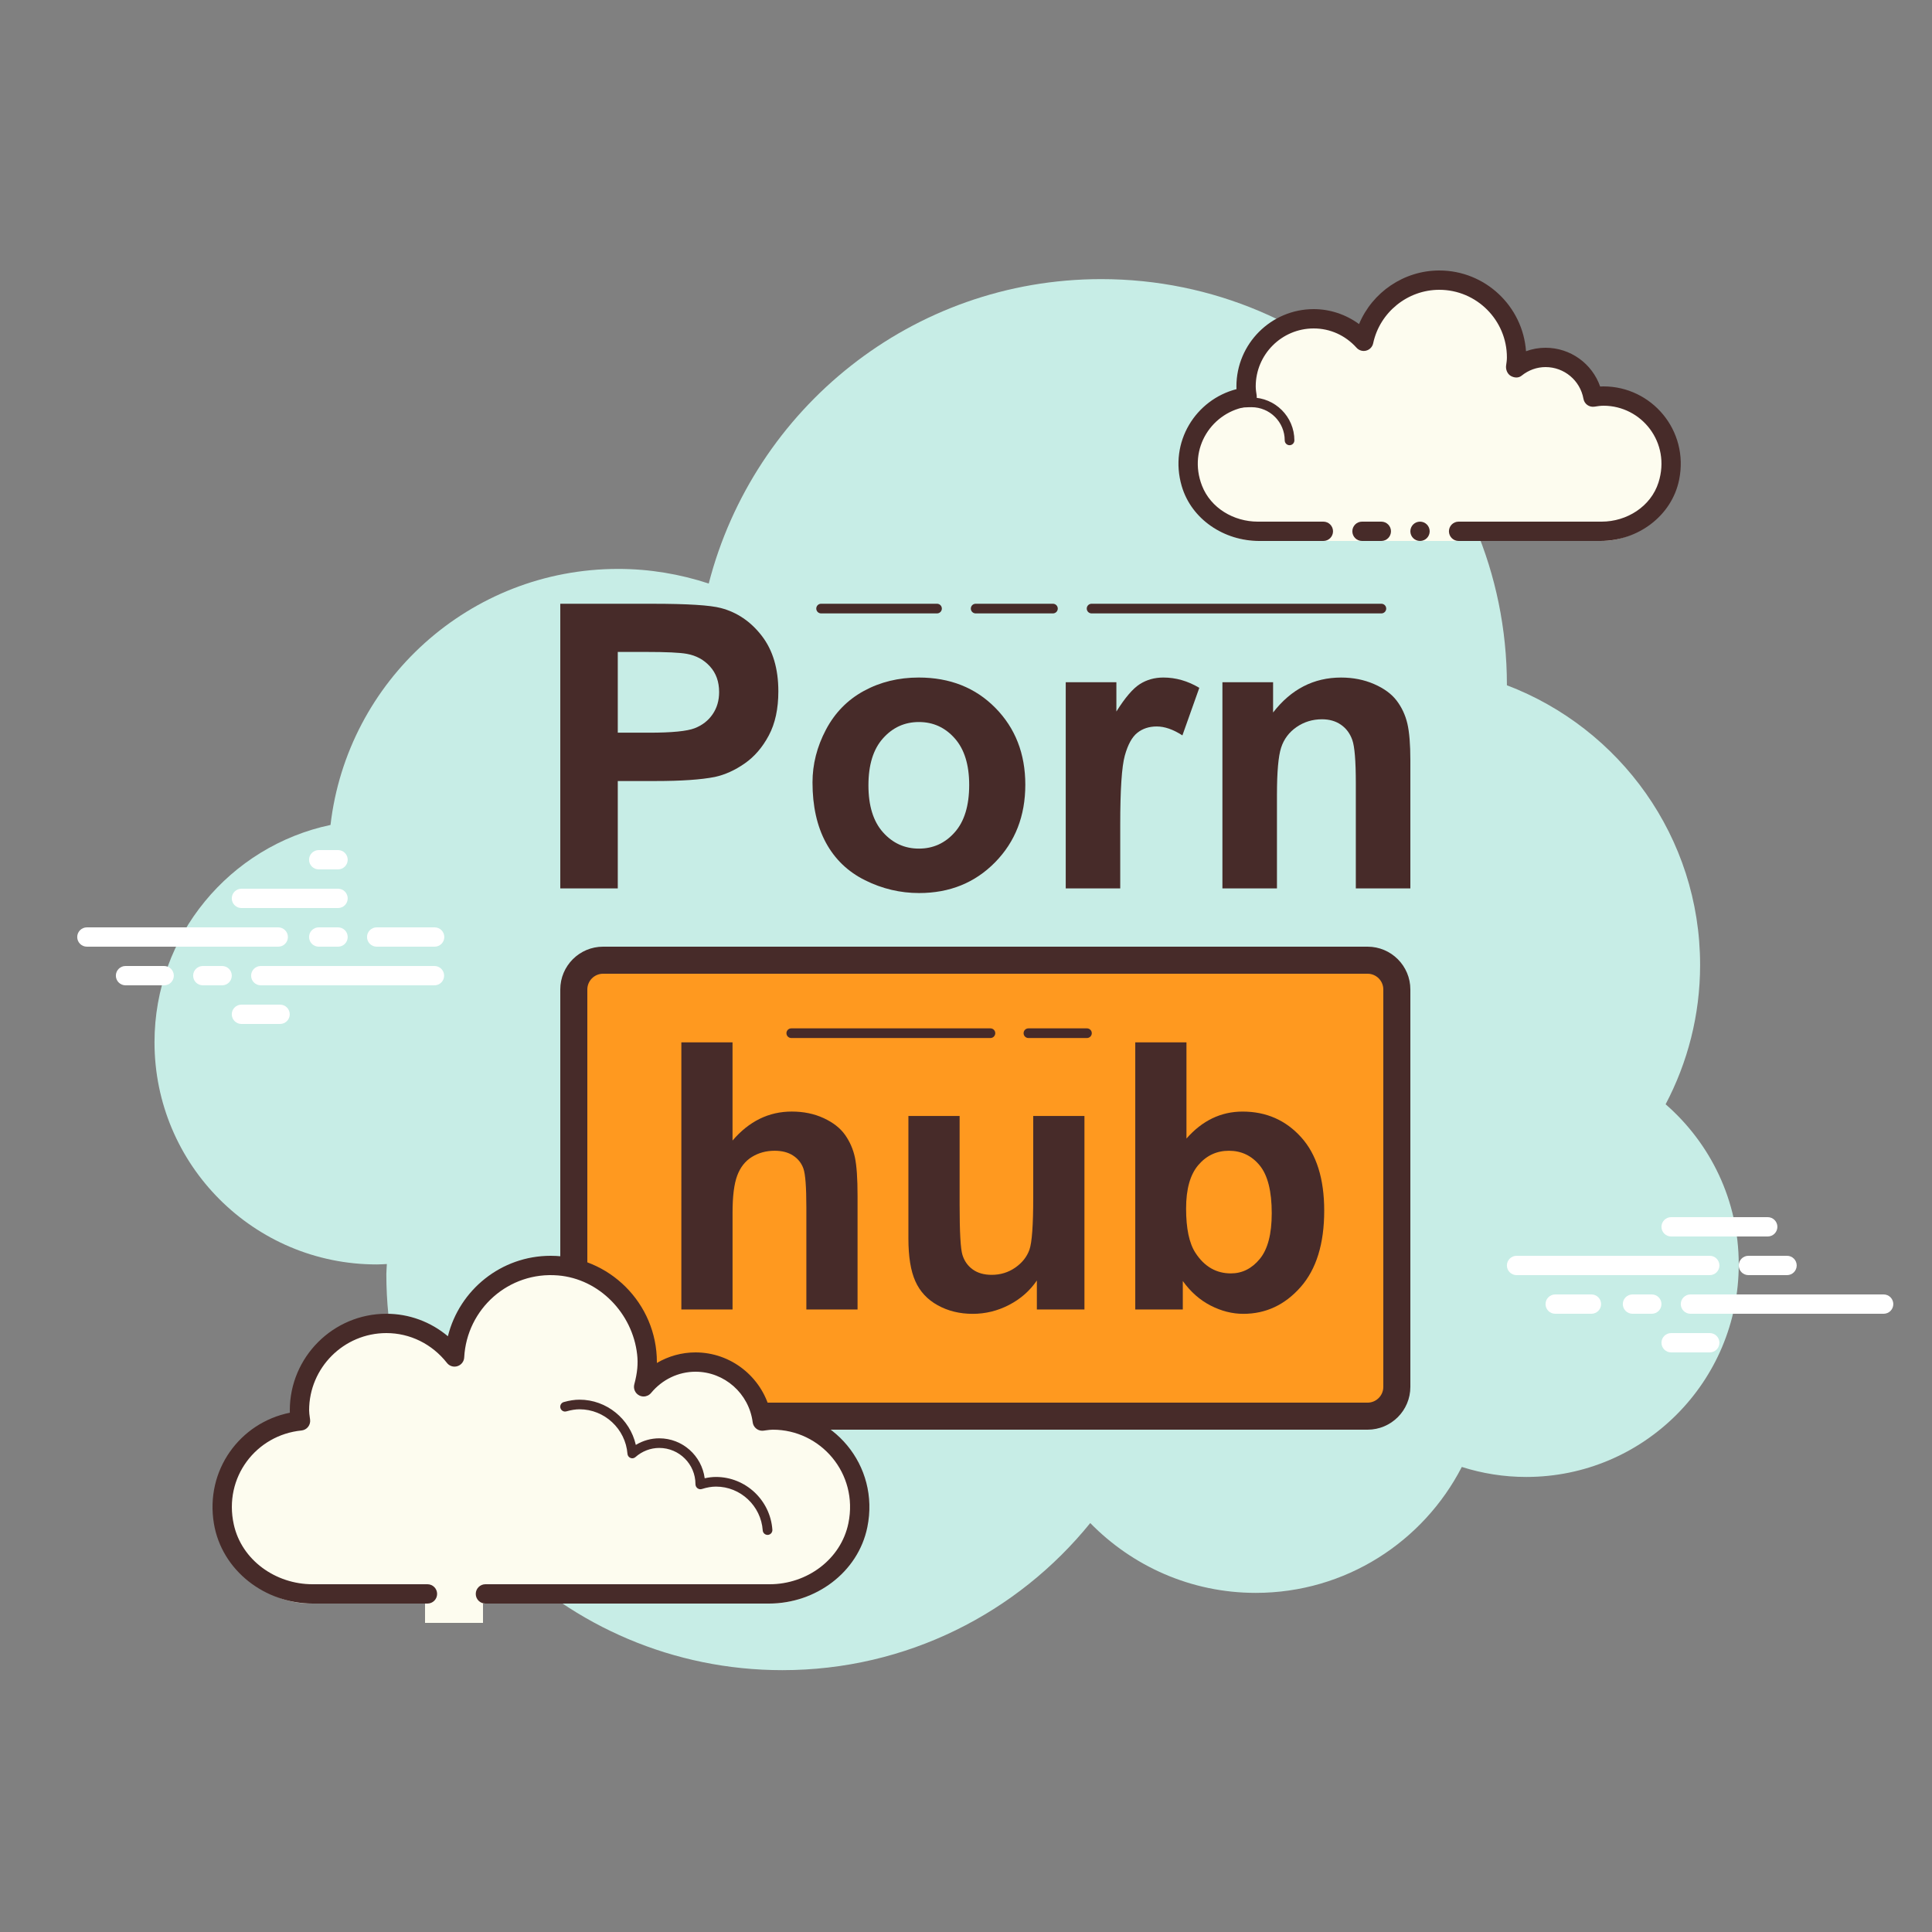 <svg xmlns="http://www.w3.org/2000/svg"  viewBox="0 0 100 100" width="100px" height="100px" baseProfile="basic"><rect x="0" y="0" width="100" height="100" fill="#808080" stroke="none"/><path fill="#c7ede6" d="M86.212,57.157c1.135-2.155,1.785-4.605,1.785-7.21c0-6.621-4.159-12.257-10.001-14.478 c0-0.008,0.001-0.015,0.001-0.022c0-11.598-9.402-21-21-21c-9.784,0-17.981,6.701-20.313,15.757 c-1.476-0.485-3.048-0.757-4.687-0.757c-7.692,0-14.023,5.793-14.89,13.252c-5.204,1.1-9.11,5.716-9.11,11.248 c0,6.351,5.149,11.5,11.5,11.5c0.177,0,0.352-0.012,0.526-0.022c-0.004,0.175-0.026,0.346-0.026,0.522 c0,11.322,9.178,20.5,20.5,20.5c6.437,0,12.175-2.972,15.934-7.614c2.178,2.225,5.207,3.614,8.566,3.614 c4.65,0,8.674-2.65,10.666-6.518c1.052,0.334,2.171,0.518,3.334,0.518c6.075,0,11-4.925,11-11 C89.997,62.136,88.527,59.173,86.212,57.157z"/><path fill="#ff991f" d="M31.216,73.3c-0.836,0-1.516-0.68-1.516-1.516V51.216c0-0.836,0.68-1.516,1.516-1.516h39.568 c0.836,0,1.516,0.68,1.516,1.516v20.568c0,0.836-0.68,1.516-1.516,1.516H31.216z"/><path fill="#472b29" d="M70.784,50.4c0.45,0,0.816,0.366,0.816,0.816v20.569c0,0.45-0.366,0.816-0.816,0.816H31.216 c-0.45,0-0.816-0.366-0.816-0.816V51.216c0-0.45,0.366-0.816,0.816-0.816H70.784 M70.784,49H31.216 C29.992,49,29,49.992,29,51.216v20.569C29,73.008,29.992,74,31.216,74h39.569C72.008,74,73,73.008,73,71.784V51.216 C73,49.992,72.008,49,70.784,49L70.784,49z"/><path fill="#472b29" d="M29,45.985V31.251h4.774c1.809,0,2.989,0.074,3.538,0.221c0.843,0.221,1.55,0.702,2.12,1.442 c0.57,0.741,0.855,1.697,0.855,2.869c0,0.905-0.164,1.665-0.493,2.282c-0.328,0.617-0.745,1.101-1.25,1.452 c-0.506,0.352-1.02,0.584-1.543,0.698c-0.711,0.141-1.739,0.211-3.085,0.211h-1.94v5.558H29z M31.976,33.743v4.181h1.628 c1.173,0,1.956-0.077,2.352-0.231c0.396-0.154,0.705-0.395,0.93-0.724c0.224-0.328,0.336-0.71,0.336-1.145 c0-0.536-0.156-0.979-0.472-1.327c-0.315-0.348-0.713-0.566-1.196-0.653c-0.356-0.067-1.07-0.1-2.14-0.1H31.976z"/><path fill="#472b29" d="M42.055,40.497c0-0.938,0.231-1.846,0.693-2.724c0.463-0.878,1.118-1.548,1.965-2.01 c0.848-0.462,1.795-0.694,2.84-0.694c1.614,0,2.938,0.525,3.969,1.573s1.548,2.373,1.548,3.974c0,1.615-0.521,2.953-1.563,4.015 c-1.042,1.062-2.353,1.593-3.935,1.593c-0.978,0-1.91-0.221-2.798-0.663c-0.889-0.442-1.563-1.091-2.026-1.945 C42.287,42.764,42.055,41.723,42.055,40.497z M44.95,40.648c0,1.059,0.251,1.869,0.754,2.432c0.502,0.563,1.122,0.844,1.858,0.844 c0.738,0,1.356-0.281,1.854-0.844c0.5-0.563,0.749-1.38,0.749-2.452c0-1.045-0.249-1.849-0.749-2.412 c-0.499-0.563-1.117-0.844-1.854-0.844c-0.736,0-1.356,0.281-1.858,0.844C45.2,38.778,44.95,39.589,44.95,40.648z"/><path fill="#472b29" d="M57.985,45.985h-2.823V35.311h2.622v1.517c0.449-0.717,0.853-1.189,1.212-1.417 c0.357-0.228,0.764-0.342,1.221-0.342c0.642,0,1.263,0.178,1.859,0.533l-0.875,2.462c-0.476-0.308-0.918-0.462-1.327-0.462 c-0.396,0-0.73,0.109-1.005,0.327c-0.275,0.217-0.491,0.611-0.649,1.181c-0.158,0.569-0.237,1.762-0.237,3.578V45.985z"/><path fill="#472b29" d="M73,45.985h-2.823v-5.447c0-1.152-0.061-1.898-0.182-2.237c-0.12-0.338-0.315-0.601-0.588-0.789 c-0.271-0.188-0.598-0.282-0.979-0.282c-0.49,0-0.928,0.134-1.318,0.402c-0.388,0.268-0.655,0.623-0.799,1.066 c-0.144,0.442-0.216,1.26-0.216,2.452v4.834h-2.823V35.311h2.623v1.568c0.932-1.206,2.104-1.809,3.518-1.809 c0.623,0,1.193,0.113,1.708,0.337c0.516,0.224,0.907,0.511,1.171,0.859s0.449,0.744,0.553,1.186 C72.948,37.894,73,38.527,73,39.351V45.985z"/><path fill="#472b29" d="M37.916,53.951v5.083c0.856-1,1.877-1.5,3.065-1.5c0.61,0,1.16,0.113,1.651,0.34 c0.491,0.227,0.861,0.516,1.109,0.868c0.248,0.352,0.418,0.742,0.51,1.17c0.091,0.428,0.136,1.091,0.136,1.99v5.876h-2.65v-5.291 c0-1.05-0.051-1.717-0.152-2c-0.1-0.283-0.278-0.508-0.532-0.674c-0.255-0.167-0.574-0.25-0.957-0.25 c-0.44,0-0.833,0.107-1.179,0.321c-0.346,0.214-0.599,0.536-0.759,0.967c-0.161,0.43-0.241,1.067-0.241,1.91v5.018h-2.65V53.951 H37.916z"/><path fill="#472b29" d="M53.668,67.778v-1.5c-0.364,0.535-0.844,0.956-1.438,1.264c-0.594,0.308-1.221,0.462-1.881,0.462 c-0.673,0-1.277-0.147-1.812-0.443c-0.534-0.295-0.92-0.71-1.159-1.245c-0.24-0.534-0.359-1.273-0.359-2.216v-6.338h2.651v4.602 c0,1.409,0.048,2.272,0.146,2.589c0.098,0.317,0.276,0.569,0.534,0.754c0.258,0.186,0.585,0.278,0.981,0.278 c0.452,0,0.858-0.124,1.216-0.372c0.358-0.248,0.604-0.557,0.735-0.924c0.132-0.368,0.198-1.269,0.198-2.702v-4.225h2.651v10.016 H53.668z"/><path fill="#472b29" d="M58.761,67.778V53.951h2.65v4.98c0.818-0.93,1.786-1.396,2.905-1.396 c1.22,0,2.23,0.442,3.028,1.325c0.799,0.883,1.197,2.152,1.197,3.806c0,1.71-0.407,3.028-1.221,3.952 c-0.814,0.924-1.803,1.386-2.966,1.386c-0.573,0-1.136-0.143-1.694-0.429c-0.556-0.286-1.036-0.709-1.438-1.269v1.472H58.761z M61.392,62.553c0,1.038,0.162,1.805,0.489,2.302c0.46,0.704,1.069,1.056,1.83,1.056c0.585,0,1.084-0.25,1.496-0.75 c0.412-0.5,0.618-1.287,0.618-2.363c0-1.144-0.208-1.969-0.623-2.475c-0.415-0.506-0.947-0.76-1.593-0.76 c-0.636,0-1.164,0.247-1.585,0.741S61.392,61.547,61.392,62.553z"/><path fill="#472b29" d="M71.5,31.75h-15c-0.138,0-0.25-0.112-0.25-0.25s0.112-0.25,0.25-0.25h15 c0.138,0,0.25,0.112,0.25,0.25S71.638,31.75,71.5,31.75z"/><path fill="#472b29" d="M54.5,31.75h-4c-0.138,0-0.25-0.112-0.25-0.25s0.112-0.25,0.25-0.25h4c0.138,0,0.25,0.112,0.25,0.25 S54.638,31.75,54.5,31.75z"/><path fill="#472b29" d="M48.5,31.75h-6c-0.138,0-0.25-0.112-0.25-0.25s0.112-0.25,0.25-0.25h6c0.138,0,0.25,0.112,0.25,0.25 S48.638,31.75,48.5,31.75z"/><path fill="#472b29" d="M56.261,53.728h-3.03c-0.138,0-0.25-0.112-0.25-0.25s0.112-0.25,0.25-0.25h3.03 c0.138,0,0.25,0.112,0.25,0.25S56.398,53.728,56.261,53.728z"/><path fill="#472b29" d="M51.265,53.728H40.956c-0.138,0-0.25-0.112-0.25-0.25s0.112-0.25,0.25-0.25h10.309 c0.138,0,0.25,0.112,0.25,0.25S51.402,53.728,51.265,53.728z"/><path fill="#fff" d="M14.402,49H4.497c-0.276,0-0.5-0.224-0.5-0.5s0.224-0.5,0.5-0.5h9.905c0.276,0,0.5,0.224,0.5,0.5 S14.679,49,14.402,49z"/><path fill="#fff" d="M17.497,49h-1c-0.276,0-0.5-0.224-0.5-0.5s0.224-0.5,0.5-0.5h1c0.276,0,0.5,0.224,0.5,0.5 S17.774,49,17.497,49z"/><path fill="#fff" d="M22.488,51h-8.991c-0.276,0-0.5-0.224-0.5-0.5s0.224-0.5,0.5-0.5h8.991c0.276,0,0.5,0.224,0.5,0.5 S22.764,51,22.488,51z"/><path fill="#fff" d="M11.497,51h-1c-0.276,0-0.5-0.224-0.5-0.5s0.224-0.5,0.5-0.5h1c0.276,0,0.5,0.224,0.5,0.5 S11.774,51,11.497,51z"/><path fill="#fff" d="M8.497,51h-2c-0.276,0-0.5-0.224-0.5-0.5s0.224-0.5,0.5-0.5h2c0.276,0,0.5,0.224,0.5,0.5 S8.774,51,8.497,51z"/><path fill="#fff" d="M14.497,53h-2c-0.276,0-0.5-0.224-0.5-0.5s0.224-0.5,0.5-0.5h2c0.276,0,0.5,0.224,0.5,0.5 S14.773,53,14.497,53z"/><path fill="#fff" d="M17.497,44c-0.177,0-0.823,0-1,0c-0.276,0-0.5,0.224-0.5,0.5s0.224,0.5,0.5,0.5 c0.177,0,0.823,0,1,0c0.276,0,0.5-0.224,0.5-0.5S17.773,44,17.497,44z"/><path fill="#fff" d="M17.497,46c-0.177,0-4.823,0-5,0c-0.276,0-0.5,0.224-0.5,0.5s0.224,0.5,0.5,0.5 c0.177,0,4.823,0,5,0c0.276,0,0.5-0.224,0.5-0.5S17.773,46,17.497,46z"/><path fill="#fff" d="M22.497,48c-0.177,0-2.823,0-3,0c-0.276,0-0.5,0.224-0.5,0.5s0.224,0.5,0.5,0.5 c0.177,0,2.823,0,3,0c0.276,0,0.5-0.224,0.5-0.5S22.773,48,22.497,48z"/><path fill="#fff" d="M88.497,66h-10c-0.276,0-0.5-0.224-0.5-0.5s0.224-0.5,0.5-0.5h10c0.276,0,0.5,0.224,0.5,0.5 S88.773,66,88.497,66z"/><path fill="#fff" d="M92.497,66h-2c-0.276,0-0.5-0.224-0.5-0.5s0.224-0.5,0.5-0.5h2c0.276,0,0.5,0.224,0.5,0.5 S92.773,66,92.497,66z"/><g><path fill="#fff" d="M97.497,68h-10c-0.276,0-0.5-0.224-0.5-0.5s0.224-0.5,0.5-0.5h10c0.276,0,0.5,0.224,0.5,0.5 S97.774,68,97.497,68z"/></g><g><path fill="#fff" d="M85.497,68h-1c-0.276,0-0.5-0.224-0.5-0.5s0.224-0.5,0.5-0.5h1c0.276,0,0.5,0.224,0.5,0.5 S85.773,68,85.497,68z"/></g><g><path fill="#fff" d="M82.372,68h-1.875c-0.276,0-0.5-0.224-0.5-0.5s0.224-0.5,0.5-0.5h1.875c0.276,0,0.5,0.224,0.5,0.5 S82.648,68,82.372,68z"/></g><g><path fill="#fff" d="M91.497,64h-5c-0.276,0-0.5-0.224-0.5-0.5s0.224-0.5,0.5-0.5h5c0.276,0,0.5,0.224,0.5,0.5 S91.774,64,91.497,64z"/></g><g><path fill="#fff" d="M88.497,70h-2c-0.276,0-0.5-0.224-0.5-0.5s0.224-0.5,0.5-0.5h2c0.276,0,0.5,0.224,0.5,0.5 S88.773,70,88.497,70z"/></g><g><path fill="#fdfcef" d="M68,28h-3.003c-1.933-0.053-3.5-1.62-3.5-3.553c0-1.781,1.335-3.234,3.055-3.455 c-0.028-0.179-0.055-0.358-0.055-0.545c0-1.933,1.567-3.5,3.5-3.5c1.032,0,1.95,0.455,2.59,1.165 c0.384-1.808,1.987-3.165,3.91-3.165c2.209,0,4,1.791,4,4c0,0.191-0.03,0.374-0.056,0.558c0.428-0.344,0.965-0.558,1.556-0.558 c1.228,0,2.245,0.887,2.455,2.055c0.179-0.028,0.358-0.055,0.545-0.055c1.933,0,3.5,1.567,3.5,3.5s-1.567,3.5-3.5,3.553H75l0,0 H68L68,28z"/><path fill="#472b29" d="M66.747,23.044c0.138,0,0.25-0.112,0.25-0.25c0-1.223-0.995-2.218-2.218-2.218 c-0.034,0.009-0.737-0.001-1.244,0.136c-0.133,0.036-0.212,0.173-0.176,0.306c0.036,0.134,0.173,0.213,0.306,0.176 c0.444-0.12,1.1-0.12,1.113-0.118c0.948,0,1.719,0.771,1.719,1.718C66.497,22.932,66.609,23.044,66.747,23.044z"/><circle cx="73.5" cy="27.5" r=".5" fill="#472b29"/><path fill="#472b29" d="M61.165,25.157C61.67,26.889,63.369,28,65.173,28h3.324c0.276,0,0.5-0.224,0.5-0.5 s-0.224-0.5-0.5-0.5h-3.395c-1.243,0-2.435-0.701-2.886-1.859c-0.755-1.939,0.536-3.861,2.399-4.1 c0.134-0.018,0.255-0.088,0.336-0.196c0.081-0.108,0.115-0.244,0.094-0.377c-0.024-0.153-0.049-0.308-0.049-0.468 c0-1.654,1.346-3,3-3c0.85,0,1.638,0.355,2.219,1c0.125,0.139,0.321,0.198,0.5,0.148c0.182-0.049,0.321-0.195,0.36-0.379 C71.417,16.165,72.856,15,74.497,15c1.93,0,3.5,1.57,3.5,3.5c0,0.143-0.021,0.28-0.041,0.418 c-0.029,0.203,0.063,0.438,0.242,0.54s0.396,0.118,0.556-0.01C79.118,19.155,79.548,19,79.997,19 c0.966,0,1.792,0.691,1.963,1.644c0.048,0.267,0.296,0.446,0.569,0.405C82.682,21.025,82.837,21,82.997,21 c1.97,0,3.503,1.908,2.846,3.974C85.447,26.218,84.206,27,82.901,27h-7.404c-0.276,0-0.5,0.224-0.5,0.5s0.224,0.5,0.5,0.5h7.343 c1.92,0,3.687-1.282,4.071-3.163C87.436,22.267,85.476,20,82.997,20c-0.059,0-0.116,0.002-0.174,0.006 C82.409,18.82,81.286,18,79.997,18c-0.349,0-0.689,0.061-1.011,0.18C78.821,15.847,76.87,14,74.497,14 c-1.831,0-3.466,1.127-4.153,2.774C69.663,16.276,68.842,16,67.997,16c-2.206,0-4,1.794-4,4c0,0.048,0.001,0.095,0.004,0.142 C61.899,20.682,60.497,22.869,61.165,25.157z"/><path fill="#472b29" d="M70.497,27c0.159,0,0.841,0,1,0c0.276,0,0.5,0.224,0.5,0.5s-0.224,0.5-0.5,0.5 c-0.159,0-0.841,0-1,0c-0.276,0-0.5-0.224-0.5-0.5S70.221,27,70.497,27z"/></g><g><path fill="#fdfcef" d="M22,83h-6.003c-2.485-0.053-4.5-2.068-4.5-4.553c0-2.333,1.782-4.229,4.055-4.455 c-0.022-0.181-0.055-0.358-0.055-0.545c0-2.485,2.015-4.5,4.5-4.5c1.438,0,2.703,0.686,3.527,1.736 c0.14-2.636,2.302-4.736,4.973-4.736c2.761,0,5,2.239,5,5c0,0.446-0.077,0.87-0.187,1.282c0.642-0.777,1.6-1.282,2.687-1.282 c1.781,0,3.234,1.335,3.455,3.055c0.181-0.022,0.358-0.055,0.545-0.055c2.485,0,4.5,2.015,4.5,4.5s-2.015,4.5-4.5,4.553h-9.5H25 v1h-3V83z"/><path fill="#472b29" d="M28.5,65c3.033,0,5.5,2.467,5.5,5.5c0,0.016,0,0.031,0,0.047C34.602,70.192,35.29,70,36,70 c1.831,0,3.411,1.261,3.858,3.005C39.905,73.002,39.952,73,40,73c3.099,0,5.549,2.834,4.893,6.047 C44.413,81.398,42.204,83,39.804,83H25.125c-0.276,0-0.5-0.224-0.5-0.5s0.224-0.5,0.5-0.5h14.718c1.92,0,3.687-1.282,4.071-3.163 C44.439,76.267,42.479,74,40,74c-0.117,0-0.23,0.017-0.343,0.032l-0.141,0.019c-0.021,0.003-0.041,0.004-0.062,0.004 c-0.246,0-0.462-0.185-0.495-0.437C38.768,72.125,37.496,71,36,71c-0.885,0-1.723,0.401-2.301,1.1 c-0.098,0.118-0.241,0.182-0.386,0.182c-0.078,0-0.156-0.018-0.228-0.056c-0.209-0.107-0.314-0.346-0.254-0.573 c0.16-0.6,0.202-1.069,0.147-1.549c-0.24-2.127-1.959-3.909-4.092-4.088c-2.551-0.215-4.725,1.728-4.859,4.246 c-0.011,0.208-0.15,0.387-0.349,0.45c-0.05,0.016-0.101,0.024-0.152,0.024c-0.15,0-0.296-0.069-0.392-0.192 C22.362,69.563,21.221,69,20,69c-2.206,0-4,1.794-4,4c0,0.117,0.017,0.23,0.032,0.343l0.019,0.141 c0.016,0.134-0.022,0.268-0.106,0.373c-0.084,0.105-0.207,0.172-0.34,0.185c-2.352,0.234-4.042,2.429-3.504,4.865 C12.509,80.76,14.275,82,16.173,82h5.952c0.276,0,0.5,0.224,0.5,0.5s-0.224,0.5-0.5,0.5h-5.938c-2.467,0-4.708-1.704-5.115-4.138 c-0.462-2.763,1.344-5.22,3.931-5.74C15.001,73.082,15,73.041,15,73c0-2.757,2.243-5,5-5c1.176,0,2.293,0.416,3.183,1.164 C23.781,66.76,25.945,65,28.5,65L28.5,65z"/><path fill="#472b29" d="M29.997,72.447c1.403,0,2.609,0.999,2.913,2.341c0.367-0.222,0.786-0.341,1.212-0.341 c1.202,0,2.198,0.897,2.353,2.068c0.203-0.045,0.396-0.068,0.585-0.068c1.529,0,2.811,1.2,2.918,2.732 c0.009,0.138-0.094,0.257-0.232,0.267c-0.006,0-0.012,0-0.018,0c-0.13,0-0.24-0.101-0.249-0.232 c-0.089-1.271-1.151-2.268-2.419-2.268c-0.229,0-0.47,0.042-0.738,0.127c-0.022,0.007-0.045,0.01-0.067,0.01 c-0.055,0-0.11-0.02-0.156-0.054c-0.064-0.047-0.102-0.129-0.102-0.209c0-1.034-0.841-1.875-1.875-1.875 c-0.447,0-0.885,0.168-1.231,0.473c-0.047,0.041-0.106,0.063-0.165,0.063c-0.032,0-0.063-0.006-0.093-0.019 c-0.088-0.035-0.148-0.117-0.155-0.212c-0.102-1.292-1.191-2.305-2.479-2.305c-0.208,0-0.425,0.034-0.682,0.107 c-0.023,0.007-0.047,0.01-0.07,0.01c-0.109,0-0.207-0.073-0.239-0.182c-0.038-0.133,0.039-0.271,0.172-0.309 C29.48,72.487,29.741,72.447,29.997,72.447L29.997,72.447z"/></g></svg>